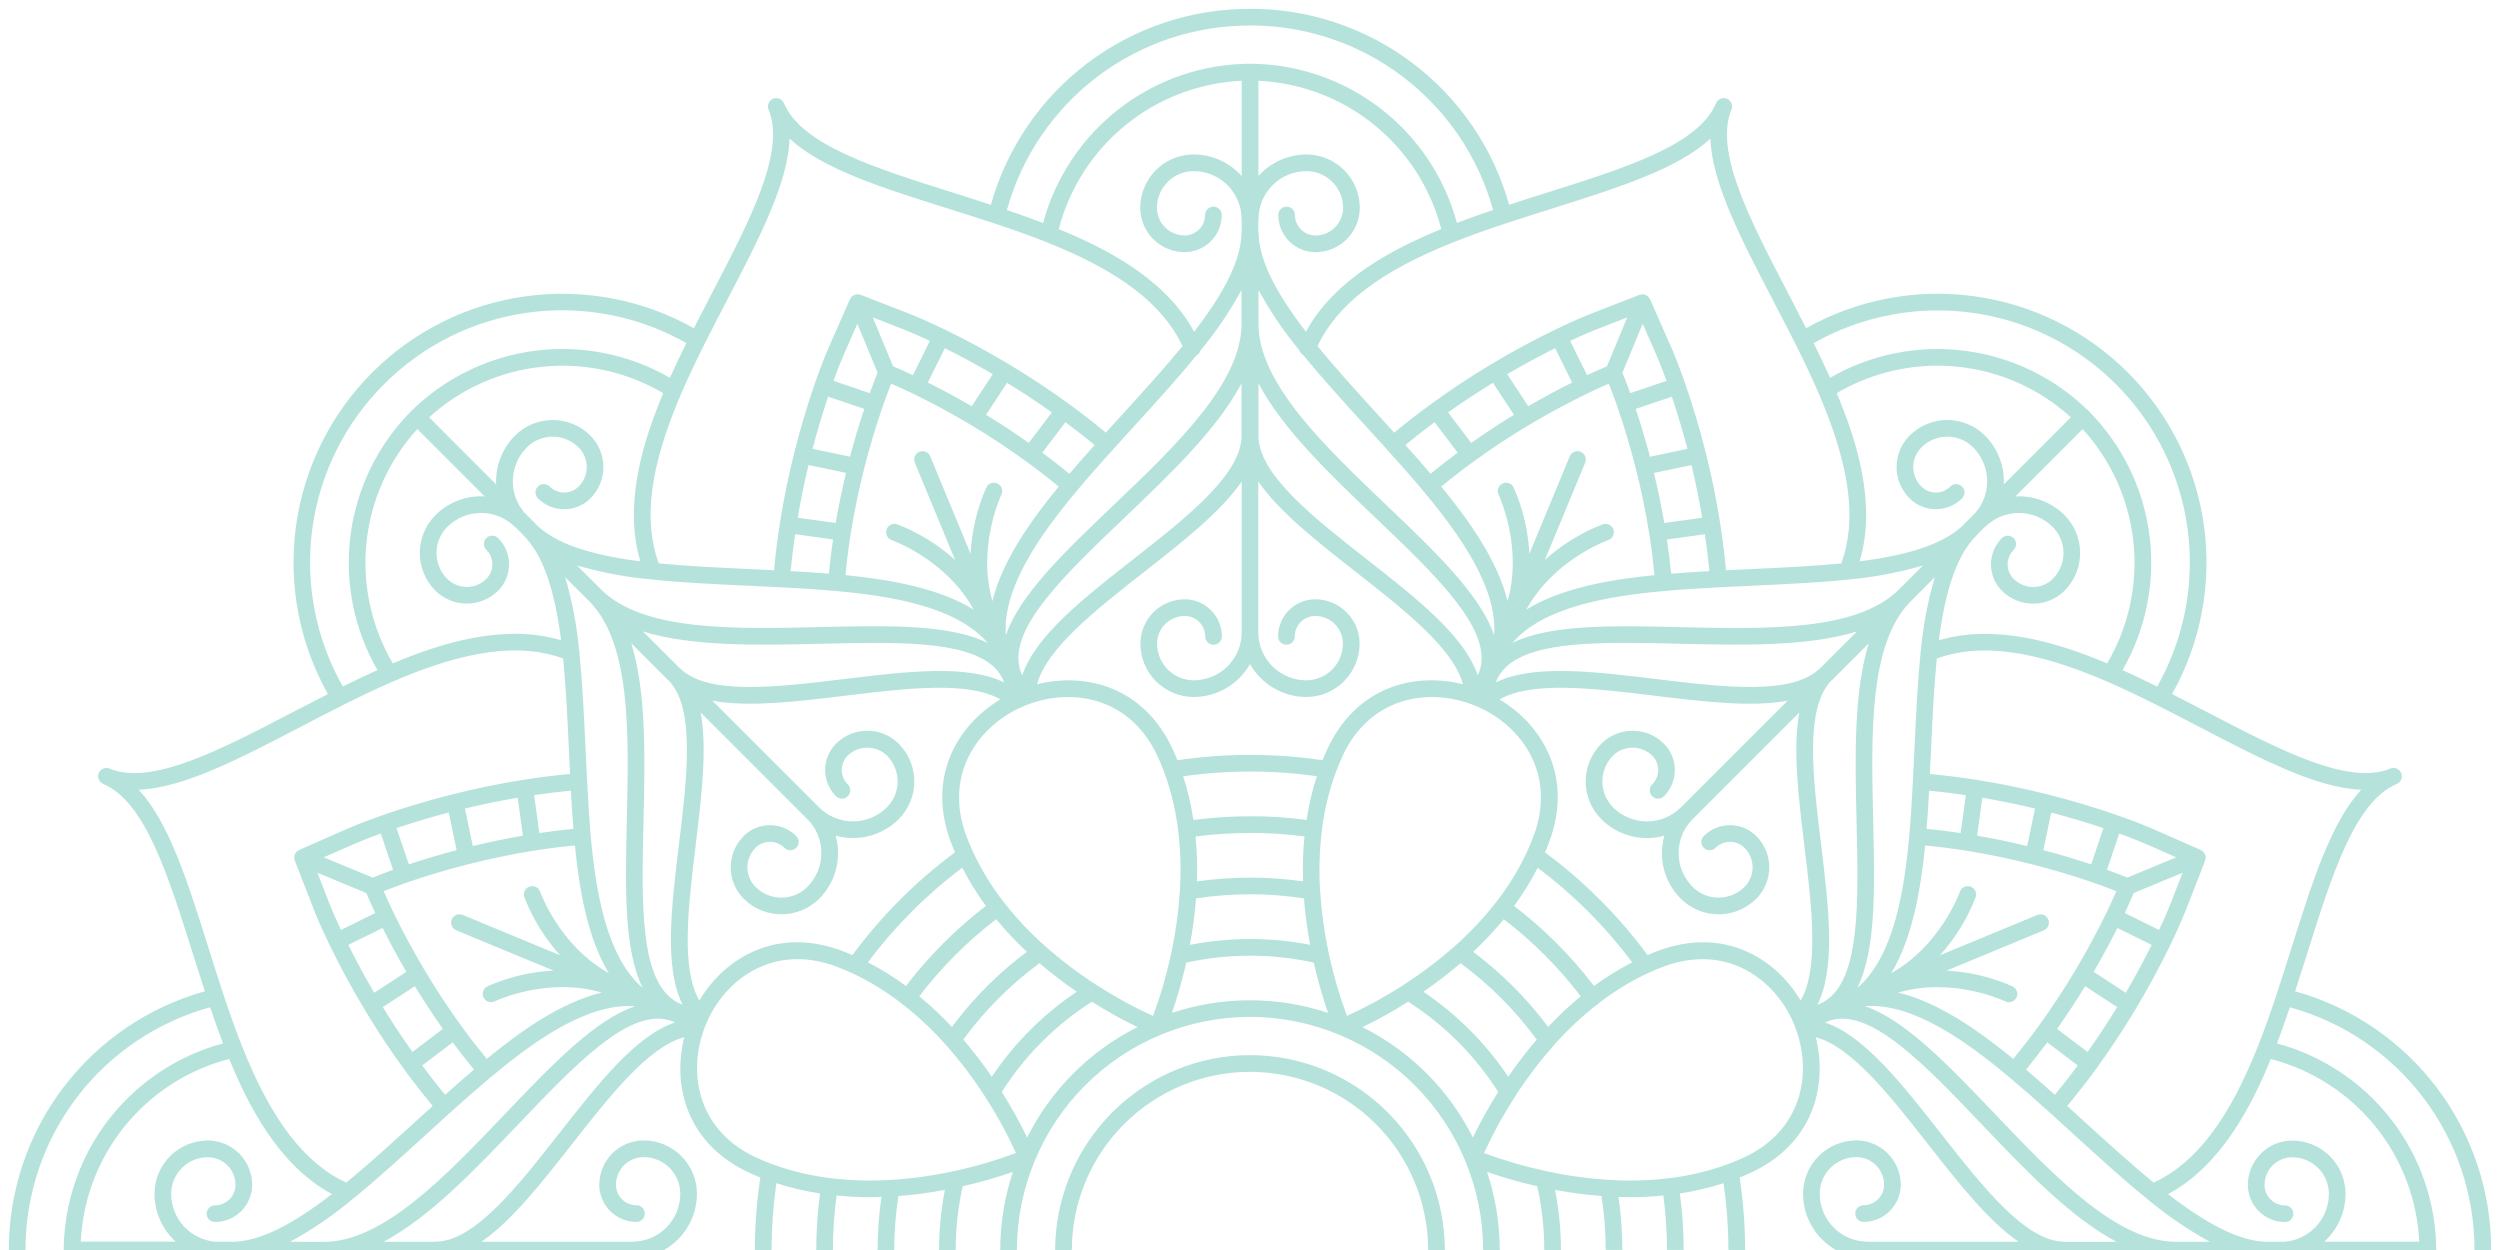 <svg width="72" height="36" viewBox="0 0 72 36" fill="none" xmlns="http://www.w3.org/2000/svg">
<path d="M0.254 36H0.734C0.732 34.413 1.251 32.87 2.212 31.607C3.173 30.344 4.522 29.431 6.052 29.01C6.178 29.383 6.301 29.728 6.424 30.05C5.113 30.402 3.955 31.175 3.125 32.25C2.296 33.324 1.843 34.641 1.835 35.998V36H19.123C19.411 35.838 19.65 35.603 19.817 35.318C19.984 35.033 20.072 34.709 20.072 34.38C20.072 33.972 19.91 33.582 19.622 33.294C19.334 33.006 18.944 32.844 18.536 32.843C18.198 32.844 17.873 32.979 17.634 33.218C17.394 33.458 17.259 33.782 17.259 34.121C17.259 34.404 17.372 34.677 17.573 34.877C17.773 35.078 18.046 35.191 18.329 35.191C18.393 35.191 18.454 35.166 18.499 35.121C18.544 35.076 18.569 35.015 18.569 34.951C18.569 34.888 18.544 34.827 18.499 34.782C18.454 34.736 18.393 34.711 18.329 34.711C18.173 34.711 18.023 34.649 17.912 34.538C17.802 34.428 17.74 34.278 17.739 34.121C17.74 33.91 17.824 33.708 17.973 33.558C18.123 33.409 18.325 33.325 18.536 33.325C18.816 33.325 19.085 33.436 19.283 33.634C19.481 33.832 19.592 34.101 19.592 34.381C19.592 34.747 19.446 35.097 19.188 35.356C18.929 35.615 18.578 35.76 18.212 35.761H13.868C14.74 35.16 15.595 34.072 16.483 32.939C17.563 31.561 18.676 30.144 19.706 29.872C19.352 31.289 19.79 32.961 21.606 33.788L21.829 33.885C21.852 33.894 21.875 33.902 21.897 33.911C21.794 34.603 21.741 35.301 21.74 36H22.221C22.222 35.356 22.268 34.713 22.359 34.076C22.77 34.208 23.191 34.307 23.617 34.371C23.545 34.911 23.509 35.455 23.508 36H23.988C23.989 35.475 24.024 34.95 24.094 34.43C24.402 34.461 24.717 34.48 25.044 34.48C25.155 34.48 25.272 34.474 25.386 34.47C25.312 34.977 25.275 35.488 25.274 36H25.754C25.755 35.48 25.795 34.96 25.875 34.446C26.324 34.412 26.77 34.353 27.212 34.27C27.101 34.84 27.044 35.419 27.044 36H27.524C27.524 35.383 27.592 34.767 27.726 34.164C28.215 34.054 28.697 33.916 29.171 33.751C28.93 34.477 28.808 35.236 28.807 36H29.286C29.289 34.22 29.997 32.515 31.255 31.256C32.513 29.998 34.219 29.289 35.998 29.286H36V28.808C35.236 28.808 34.477 28.93 33.752 29.171C33.916 28.697 34.054 28.214 34.164 27.724C34.767 27.591 35.383 27.524 36 27.525V27.045C35.419 27.044 34.84 27.1 34.27 27.212C34.353 26.769 34.411 26.323 34.446 25.874C34.96 25.795 35.48 25.756 36 25.756V25.276C35.489 25.276 34.978 25.312 34.472 25.385C34.487 24.953 34.474 24.521 34.432 24.091C34.952 24.023 35.476 23.989 36 23.99V23.51C35.455 23.509 34.911 23.544 34.371 23.615C34.307 23.189 34.208 22.768 34.075 22.358C34.713 22.267 35.356 22.221 36 22.221V21.741C35.3 21.741 34.601 21.792 33.909 21.895C33.9 21.872 33.892 21.849 33.882 21.825L33.786 21.604C32.959 19.789 31.287 19.352 29.869 19.707C30.137 18.68 31.557 17.565 32.938 16.483C34.071 15.596 35.159 14.741 35.76 13.869V18.213C35.76 18.578 35.614 18.929 35.355 19.188C35.097 19.447 34.746 19.592 34.38 19.593C34.1 19.592 33.832 19.481 33.634 19.283C33.436 19.085 33.324 18.817 33.324 18.537C33.324 18.325 33.408 18.123 33.558 17.974C33.707 17.824 33.91 17.74 34.121 17.74C34.277 17.74 34.427 17.802 34.538 17.913C34.648 18.023 34.71 18.173 34.71 18.33C34.71 18.393 34.736 18.454 34.781 18.499C34.826 18.544 34.887 18.57 34.95 18.57C35.014 18.57 35.075 18.544 35.12 18.499C35.165 18.454 35.19 18.393 35.19 18.33C35.19 18.046 35.077 17.774 34.876 17.573C34.676 17.373 34.404 17.26 34.12 17.259C33.782 17.26 33.457 17.394 33.217 17.634C32.978 17.873 32.843 18.198 32.843 18.537C32.843 18.944 33.005 19.334 33.293 19.622C33.581 19.91 33.971 20.072 34.379 20.073C34.709 20.072 35.033 19.984 35.318 19.817C35.603 19.651 35.838 19.411 36 19.123V1.835H35.995C34.637 1.842 33.319 2.294 32.244 3.123C31.168 3.951 30.394 5.11 30.041 6.421C29.725 6.301 29.385 6.179 28.999 6.049C29.422 4.519 30.336 3.171 31.6 2.211C32.864 1.251 34.408 0.732 35.995 0.735H36V0.255H35.995C34.306 0.251 32.663 0.801 31.316 1.82C29.969 2.839 28.993 4.271 28.537 5.898C28.169 5.777 27.799 5.659 27.436 5.545C25.194 4.839 23.076 4.172 22.579 2.973C22.57 2.956 22.559 2.939 22.546 2.924C22.54 2.914 22.533 2.904 22.525 2.894H22.524C22.48 2.851 22.42 2.826 22.358 2.826C22.326 2.826 22.294 2.832 22.265 2.844C22.236 2.856 22.209 2.874 22.187 2.896C22.164 2.918 22.147 2.945 22.135 2.974C22.122 3.003 22.116 3.035 22.116 3.066C22.116 3.098 22.123 3.129 22.135 3.158C22.633 4.358 21.606 6.328 20.519 8.414C20.341 8.756 20.162 9.104 19.984 9.453C18.513 8.626 16.811 8.303 15.139 8.533C13.466 8.763 11.915 9.533 10.721 10.727C9.527 11.92 8.756 13.472 8.526 15.144C8.295 16.816 8.618 18.518 9.444 19.99C9.097 20.166 8.75 20.345 8.411 20.521C6.326 21.608 4.357 22.633 3.158 22.136C3.129 22.124 3.097 22.118 3.066 22.117C3.034 22.117 3.003 22.124 2.974 22.136C2.945 22.148 2.918 22.165 2.896 22.188C2.873 22.21 2.856 22.237 2.844 22.266C2.831 22.296 2.825 22.327 2.825 22.36C2.826 22.417 2.848 22.472 2.887 22.515C2.89 22.519 2.891 22.523 2.894 22.527C2.909 22.539 2.925 22.55 2.942 22.559C2.952 22.567 2.963 22.573 2.973 22.579C4.173 23.077 4.839 25.194 5.544 27.435C5.66 27.803 5.78 28.177 5.901 28.549C4.275 29.003 2.842 29.977 1.822 31.323C0.802 32.669 0.252 34.312 0.254 36ZM6.686 35.764C6.679 35.764 6.673 35.76 6.666 35.76H6.198C5.853 35.731 5.531 35.573 5.296 35.319C5.061 35.064 4.93 34.73 4.929 34.384C4.929 34.104 5.041 33.835 5.239 33.637C5.437 33.439 5.705 33.328 5.985 33.328C6.196 33.328 6.399 33.412 6.548 33.561C6.697 33.711 6.781 33.913 6.782 34.124C6.782 34.281 6.719 34.431 6.609 34.541C6.498 34.652 6.348 34.714 6.192 34.714C6.128 34.714 6.067 34.739 6.022 34.784C5.977 34.829 5.952 34.89 5.952 34.954C5.952 35.018 5.977 35.079 6.022 35.124C6.067 35.169 6.128 35.194 6.192 35.194C6.476 35.194 6.748 35.081 6.948 34.88C7.149 34.679 7.262 34.407 7.262 34.123C7.262 33.785 7.127 33.46 6.888 33.221C6.648 32.981 6.324 32.847 5.985 32.846C5.578 32.847 5.187 33.009 4.899 33.297C4.612 33.585 4.45 33.975 4.449 34.382C4.449 34.642 4.504 34.898 4.609 35.135C4.715 35.372 4.868 35.584 5.06 35.758H2.326C2.384 34.54 2.83 33.372 3.6 32.426C4.369 31.479 5.421 30.804 6.602 30.499C7.149 31.841 8.029 33.567 9.559 34.389C8.423 35.268 7.54 35.709 6.807 35.759C6.766 35.763 6.726 35.764 6.686 35.764ZM8.355 35.764C8.996 35.413 9.6 34.999 10.16 34.53C10.161 34.53 10.162 34.529 10.164 34.528C10.851 33.97 11.572 33.312 12.268 32.678C12.495 32.471 12.722 32.263 12.949 32.058C12.951 32.057 12.953 32.056 12.955 32.055C12.957 32.053 12.957 32.051 12.958 32.05C13.435 31.622 13.799 31.303 14.137 31.02C15.353 30.005 16.907 28.876 18.289 28.98C17.132 29.371 15.88 30.682 14.572 32.054C12.832 33.878 11.034 35.766 9.327 35.766L8.355 35.764ZM11.676 25.431C11.686 25.429 11.695 25.425 11.705 25.421C12.284 25.221 12.885 25.042 13.492 24.889C14.107 24.732 14.738 24.601 15.367 24.5C15.764 24.436 16.163 24.387 16.557 24.349C16.681 25.603 16.918 27.012 17.533 28.026C16.113 27.234 15.561 25.698 15.555 25.681C15.545 25.652 15.529 25.624 15.508 25.601C15.487 25.577 15.462 25.558 15.433 25.544C15.405 25.53 15.374 25.522 15.342 25.52C15.311 25.518 15.279 25.523 15.25 25.533C15.22 25.543 15.192 25.559 15.169 25.58C15.145 25.601 15.126 25.626 15.112 25.655C15.098 25.683 15.09 25.714 15.088 25.745C15.086 25.777 15.091 25.809 15.101 25.838C15.339 26.455 15.688 27.022 16.132 27.512L13.324 26.349C13.294 26.337 13.263 26.331 13.232 26.331C13.2 26.331 13.169 26.337 13.14 26.349C13.111 26.361 13.084 26.379 13.062 26.401C13.04 26.423 13.022 26.45 13.01 26.479C12.998 26.508 12.991 26.539 12.991 26.571C12.991 26.602 12.998 26.634 13.01 26.663C13.022 26.692 13.039 26.718 13.062 26.741C13.084 26.763 13.111 26.781 13.14 26.793L15.942 27.953C15.284 27.986 14.639 28.14 14.037 28.407C14.009 28.421 13.983 28.44 13.962 28.464C13.941 28.487 13.925 28.515 13.915 28.545C13.905 28.575 13.9 28.606 13.902 28.637C13.904 28.669 13.912 28.7 13.926 28.728C13.94 28.757 13.959 28.782 13.983 28.803C14.007 28.824 14.034 28.84 14.064 28.85C14.094 28.86 14.126 28.865 14.157 28.863C14.188 28.861 14.219 28.853 14.248 28.839C14.264 28.831 15.754 28.122 17.332 28.586C16.165 28.864 14.997 29.693 14.019 30.495C13.763 30.183 13.514 29.864 13.281 29.541C12.917 29.04 12.563 28.501 12.229 27.941C11.907 27.401 11.611 26.853 11.349 26.315C11.348 26.313 11.347 26.311 11.346 26.309C11.345 26.306 11.343 26.303 11.341 26.3C11.211 26.03 11.114 25.813 11.051 25.665C11.194 25.609 11.408 25.527 11.676 25.432L11.676 25.431ZM11.42 23.848C11.9 23.688 12.41 23.535 12.924 23.4L13.151 24.484C12.685 24.606 12.225 24.743 11.774 24.894L11.42 23.848ZM13.391 23.285C13.889 23.166 14.397 23.061 14.909 22.975L15.06 24.067C14.576 24.151 14.093 24.251 13.617 24.366L13.391 23.285ZM12.54 17.011C12.78 17.25 13.105 17.384 13.444 17.384C13.782 17.384 14.107 17.25 14.347 17.011C14.548 16.81 14.66 16.538 14.66 16.254C14.66 15.97 14.548 15.698 14.347 15.497C14.302 15.452 14.241 15.427 14.177 15.427C14.113 15.427 14.052 15.452 14.007 15.497C13.962 15.542 13.937 15.603 13.937 15.667C13.937 15.731 13.962 15.792 14.007 15.837C14.118 15.947 14.18 16.098 14.18 16.254C14.18 16.41 14.118 16.561 14.007 16.671C13.857 16.82 13.655 16.904 13.444 16.904C13.232 16.904 13.03 16.82 12.88 16.671C12.682 16.473 12.571 16.204 12.571 15.924C12.571 15.644 12.682 15.375 12.88 15.177C13.139 14.918 13.489 14.773 13.855 14.773C14.221 14.773 14.572 14.918 14.831 15.177C14.838 15.183 14.846 15.188 14.854 15.193L15.073 15.412C15.078 15.418 15.08 15.425 15.085 15.43C15.622 15.967 15.966 16.929 16.16 18.44C14.496 17.941 12.651 18.541 11.313 19.105C10.695 18.052 10.43 16.829 10.556 15.615C10.683 14.401 11.196 13.259 12.019 12.357L13.959 14.298C13.925 14.296 13.89 14.293 13.855 14.293C13.611 14.292 13.369 14.34 13.143 14.433C12.917 14.527 12.712 14.664 12.54 14.837C12.252 15.126 12.09 15.517 12.09 15.925C12.09 16.333 12.252 16.724 12.54 17.013L12.54 17.011ZM15.439 15.104C15.435 15.099 15.433 15.093 15.428 15.088L15.097 14.757C14.873 14.493 14.756 14.154 14.77 13.808C14.783 13.461 14.926 13.133 15.171 12.887C15.268 12.789 15.385 12.71 15.513 12.657C15.642 12.604 15.779 12.577 15.918 12.577H15.919C16.058 12.577 16.195 12.604 16.323 12.657C16.451 12.711 16.567 12.789 16.665 12.887C16.814 13.037 16.898 13.239 16.898 13.45C16.898 13.661 16.814 13.864 16.665 14.013C16.554 14.123 16.404 14.185 16.248 14.185C16.092 14.185 15.942 14.123 15.832 14.013C15.809 13.991 15.783 13.973 15.754 13.961C15.724 13.949 15.693 13.943 15.662 13.943C15.63 13.943 15.599 13.949 15.57 13.961C15.54 13.973 15.514 13.991 15.492 14.013C15.469 14.035 15.452 14.062 15.44 14.091C15.428 14.12 15.421 14.151 15.421 14.183C15.421 14.214 15.428 14.246 15.44 14.275C15.452 14.304 15.469 14.331 15.492 14.353C15.693 14.553 15.964 14.666 16.248 14.666C16.532 14.666 16.804 14.553 17.005 14.353C17.244 14.113 17.378 13.789 17.378 13.45C17.378 13.112 17.244 12.787 17.005 12.548C16.863 12.404 16.694 12.291 16.507 12.213C16.321 12.136 16.121 12.096 15.919 12.097H15.918C15.716 12.096 15.516 12.136 15.329 12.213C15.142 12.29 14.973 12.404 14.83 12.547C14.648 12.731 14.505 12.95 14.412 13.192C14.319 13.433 14.277 13.691 14.289 13.95L12.359 12.019C13.261 11.198 14.402 10.688 15.616 10.563C16.829 10.438 18.051 10.704 19.101 11.323C18.54 12.66 17.942 14.505 18.443 16.167C16.94 15.976 15.979 15.635 15.439 15.104ZM28.582 17.313C28.132 15.746 28.832 14.263 28.84 14.247C28.867 14.19 28.871 14.124 28.851 14.064C28.83 14.004 28.786 13.954 28.729 13.926C28.671 13.898 28.605 13.894 28.545 13.915C28.485 13.936 28.435 13.98 28.407 14.037C28.14 14.641 27.986 15.29 27.953 15.949L26.79 13.141C26.766 13.082 26.719 13.036 26.66 13.011C26.602 12.987 26.535 12.987 26.477 13.011C26.418 13.036 26.371 13.082 26.346 13.141C26.322 13.2 26.322 13.266 26.346 13.325L27.506 16.125C27.017 15.684 26.453 15.337 25.839 15.1C25.779 15.079 25.713 15.083 25.655 15.111C25.598 15.139 25.554 15.188 25.533 15.248C25.512 15.309 25.516 15.375 25.544 15.432C25.572 15.489 25.622 15.533 25.682 15.554C25.698 15.56 27.253 16.117 28.041 17.556C27.02 16.928 25.607 16.689 24.349 16.564C24.387 16.17 24.436 15.77 24.501 15.368C24.601 14.746 24.731 14.114 24.888 13.492C25.044 12.879 25.229 12.26 25.423 11.703V11.702C25.522 11.419 25.606 11.198 25.665 11.049C25.812 11.112 26.026 11.208 26.292 11.336C26.294 11.337 26.296 11.34 26.299 11.341C26.302 11.342 26.303 11.341 26.305 11.342C26.842 11.603 27.387 11.897 27.924 12.216C27.927 12.218 27.928 12.221 27.931 12.223C27.938 12.227 27.945 12.228 27.951 12.232C28.506 12.564 29.04 12.916 29.54 13.279C29.863 13.511 30.18 13.759 30.49 14.013C29.692 14.987 28.865 16.148 28.582 17.313V17.313ZM28.921 19.655C27.854 19.128 26.124 19.336 24.306 19.557C22.372 19.792 20.373 20.035 19.583 19.245C19.577 19.239 19.57 19.237 19.564 19.232L18.519 18.186C19.945 18.626 21.819 18.584 23.651 18.54C25.803 18.489 27.834 18.441 28.641 19.224C28.765 19.345 28.861 19.492 28.921 19.655V19.655ZM31.015 14.133C31.367 13.711 31.736 13.298 32.051 12.95C32.262 12.716 32.475 12.481 32.688 12.248C33.296 11.581 33.923 10.892 34.464 10.229C34.519 10.2 34.559 10.15 34.577 10.091C35.024 9.551 35.419 8.969 35.755 8.353V9.329C35.755 11.035 33.868 12.833 32.045 14.573C30.671 15.883 29.359 17.137 28.969 18.296C28.862 16.913 29.996 15.353 31.015 14.133V14.133ZM30.799 13.645C30.543 13.436 30.283 13.233 30.018 13.037L30.684 12.159C30.974 12.373 31.254 12.592 31.525 12.816C31.295 13.072 31.046 13.353 30.799 13.645V13.645ZM29.628 12.756C29.235 12.478 28.824 12.207 28.399 11.946L29.003 11.025C29.45 11.298 29.88 11.583 30.294 11.877L29.628 12.756ZM27.986 11.699C27.566 11.455 27.143 11.227 26.722 11.017L27.212 10.028C27.668 10.255 28.13 10.505 28.591 10.775L27.986 11.699ZM26.292 10.805C26.023 10.679 25.828 10.595 25.72 10.55L25.136 9.141L26.021 9.486C26.078 9.508 26.352 9.617 26.78 9.818L26.292 10.805ZM25.275 10.734C25.23 10.843 25.151 11.041 25.049 11.322L24.004 10.968C24.183 10.476 24.306 10.201 24.308 10.197L24.692 9.325L25.275 10.734ZM24.891 11.776C24.744 12.218 24.606 12.678 24.481 13.152L23.402 12.927C23.535 12.419 23.684 11.916 23.85 11.424L24.891 11.776ZM24.366 13.619C24.25 14.099 24.15 14.582 24.068 15.062L22.975 14.911C23.059 14.413 23.162 13.905 23.285 13.393L24.366 13.619ZM23.991 15.536C23.942 15.867 23.902 16.195 23.87 16.522C23.483 16.49 23.102 16.466 22.77 16.448C22.805 16.091 22.848 15.737 22.9 15.385L23.991 15.536ZM24.063 17.02C25.643 17.162 27.544 17.464 28.445 18.517C27.354 17.974 25.543 18.014 23.64 18.059C21.13 18.119 18.532 18.18 17.32 16.986L17.318 16.984L16.617 16.284C17.318 16.489 18.038 16.624 18.765 16.688C18.768 16.688 18.771 16.691 18.774 16.691C19.639 16.781 20.595 16.825 21.518 16.867C21.842 16.882 22.167 16.897 22.491 16.914C22.493 16.914 22.494 16.915 22.496 16.915H22.506H22.508C22.944 16.938 23.511 16.97 24.064 17.02L24.063 17.02ZM16.983 17.33C18.173 18.545 18.111 21.138 18.052 23.646C18.007 25.542 17.965 27.356 18.509 28.451C17.458 27.551 17.155 25.645 17.012 24.063C16.973 23.621 16.941 23.137 16.909 22.492C16.892 22.172 16.877 21.85 16.862 21.529C16.82 20.621 16.776 19.685 16.689 18.83C16.694 18.793 16.69 18.755 16.677 18.72C16.612 18.01 16.478 17.308 16.277 16.624L16.983 17.33ZM16.514 23.87C16.189 23.902 15.862 23.942 15.534 23.991L15.383 22.899C15.733 22.848 16.087 22.805 16.442 22.77C16.464 23.194 16.488 23.547 16.514 23.87V23.87ZM10.735 25.275L9.325 24.691L10.199 24.307C10.28 24.271 10.557 24.155 10.967 24.006L11.32 25.05C11.04 25.152 10.843 25.231 10.735 25.276V25.275ZM10.551 25.719C10.595 25.827 10.68 26.023 10.807 26.295L9.82 26.783C9.61 26.335 9.5 26.056 9.487 26.022L9.142 25.136L10.551 25.719ZM11.019 26.725C11.229 27.145 11.457 27.567 11.702 27.988L10.778 28.592C10.513 28.139 10.263 27.678 10.031 27.213L11.019 26.725ZM11.947 28.402C12.207 28.828 12.478 29.239 12.755 29.631L11.878 30.296C11.581 29.877 11.295 29.445 11.025 29.005L11.947 28.402ZM13.039 30.02C13.235 30.285 13.439 30.546 13.65 30.804C13.403 31.013 13.134 31.249 12.819 31.53C12.595 31.259 12.375 30.978 12.159 30.686L13.039 30.02ZM16.104 32.641C14.903 34.174 13.661 35.759 12.544 35.759C12.536 35.76 12.528 35.762 12.521 35.764H11.044C12.362 35.066 13.657 33.711 14.922 32.385C16.527 30.701 18.042 29.111 19.197 29.364L19.208 29.367L19.294 29.39H19.297L19.303 29.392C19.35 29.407 19.395 29.425 19.44 29.445C18.313 29.827 17.235 31.198 16.104 32.642L16.104 32.641ZM19.555 24.306C19.333 26.132 19.125 27.869 19.659 28.935C19.607 28.916 19.556 28.895 19.507 28.869C19.49 28.858 19.472 28.847 19.456 28.838V28.837C18.424 28.222 18.477 26.005 18.533 23.657C18.576 21.825 18.619 19.952 18.181 18.526L19.241 19.587C19.247 19.592 19.254 19.596 19.26 19.6L19.265 19.605C19.267 19.606 19.267 19.608 19.268 19.609C20.028 20.416 19.788 22.394 19.555 24.307L19.555 24.306ZM20.032 24.364C20.206 22.936 20.371 21.562 20.18 20.521L23.251 23.592C23.252 23.593 23.253 23.593 23.254 23.594C23.512 23.853 23.656 24.204 23.656 24.569C23.656 24.934 23.51 25.284 23.252 25.543C23.054 25.741 22.785 25.852 22.505 25.852C22.225 25.852 21.956 25.741 21.758 25.543C21.684 25.469 21.626 25.381 21.586 25.285C21.546 25.188 21.525 25.084 21.525 24.98C21.525 24.875 21.546 24.772 21.586 24.675C21.626 24.579 21.684 24.491 21.758 24.417C21.869 24.307 22.019 24.245 22.175 24.245C22.331 24.245 22.481 24.307 22.591 24.417C22.614 24.439 22.64 24.457 22.669 24.469C22.698 24.481 22.73 24.488 22.761 24.488C22.793 24.488 22.824 24.481 22.853 24.469C22.882 24.457 22.909 24.439 22.931 24.417C22.953 24.395 22.971 24.368 22.983 24.339C22.995 24.31 23.002 24.279 23.002 24.247C23.002 24.216 22.995 24.184 22.983 24.155C22.971 24.126 22.953 24.1 22.931 24.077C22.73 23.877 22.458 23.764 22.175 23.764C21.891 23.764 21.619 23.877 21.418 24.077C21.3 24.196 21.206 24.337 21.142 24.491C21.077 24.646 21.044 24.812 21.044 24.98C21.044 25.148 21.077 25.314 21.142 25.468C21.206 25.623 21.3 25.764 21.418 25.883C21.707 26.171 22.098 26.332 22.505 26.332C22.913 26.332 23.304 26.171 23.592 25.883C23.765 25.71 23.902 25.505 23.996 25.279C24.089 25.054 24.137 24.812 24.136 24.567C24.136 24.398 24.112 24.23 24.067 24.067C24.384 24.156 24.72 24.159 25.039 24.076C25.358 23.992 25.649 23.825 25.882 23.592C26.17 23.303 26.332 22.913 26.332 22.505C26.332 22.098 26.17 21.707 25.882 21.418C25.643 21.179 25.318 21.044 24.979 21.044C24.641 21.044 24.316 21.179 24.077 21.418C23.877 21.619 23.764 21.891 23.764 22.175C23.764 22.458 23.877 22.73 24.077 22.931C24.099 22.953 24.125 22.971 24.155 22.983C24.184 22.995 24.215 23.001 24.247 23.001C24.278 23.001 24.309 22.995 24.338 22.983C24.368 22.971 24.394 22.953 24.416 22.931C24.439 22.909 24.456 22.882 24.469 22.853C24.481 22.824 24.487 22.793 24.487 22.761C24.487 22.73 24.481 22.698 24.469 22.669C24.456 22.64 24.439 22.613 24.416 22.591C24.306 22.481 24.244 22.331 24.244 22.175C24.244 22.018 24.306 21.869 24.416 21.758C24.568 21.613 24.77 21.533 24.979 21.533C25.189 21.533 25.39 21.613 25.542 21.758C25.74 21.956 25.851 22.225 25.851 22.505C25.851 22.785 25.74 23.054 25.542 23.252C25.284 23.511 24.933 23.656 24.567 23.656C24.201 23.656 23.85 23.511 23.591 23.252C23.59 23.25 23.588 23.25 23.586 23.249L20.517 20.181C21.559 20.373 22.933 20.208 24.363 20.034C26.101 19.823 27.889 19.608 28.81 20.143C27.558 20.897 26.686 22.389 27.385 24.254C27.414 24.331 27.444 24.408 27.476 24.484C27.485 24.506 27.495 24.526 27.504 24.547C26.378 25.381 25.382 26.378 24.55 27.506C24.528 27.497 24.506 27.486 24.485 27.477C24.412 27.446 24.34 27.418 24.252 27.385C22.383 26.686 20.893 27.561 20.141 28.814C19.606 27.898 19.821 26.106 20.033 24.365L20.032 24.364ZM27.415 29.575C27.121 29.261 26.807 28.966 26.475 28.693C27.112 27.858 27.858 27.112 28.691 26.473C28.964 26.805 29.259 27.118 29.572 27.412C28.753 28.026 28.026 28.754 27.415 29.575L27.415 29.575ZM29.937 27.739C30.279 28.033 30.637 28.308 31.009 28.562C30.043 29.211 29.212 30.043 28.564 31.01C28.31 30.639 28.036 30.281 27.743 29.94C28.358 29.099 29.098 28.357 29.937 27.74L29.937 27.739ZM26.092 28.395C25.745 28.14 25.378 27.912 24.994 27.716C25.767 26.683 26.682 25.765 27.714 24.99C27.91 25.375 28.138 25.743 28.394 26.09C27.528 26.754 26.754 27.529 26.092 28.396L26.092 28.395ZM27.472 33.728C26.879 33.858 26.276 33.942 25.67 33.98C25.669 33.98 25.668 33.98 25.667 33.98C25.666 33.98 25.662 33.981 25.659 33.981H25.653C25.074 34.017 24.492 34.001 23.916 33.93C23.35 33.862 22.793 33.73 22.257 33.535L22.252 33.533L22.246 33.531C22.168 33.502 22.09 33.471 22.016 33.441L21.802 33.348C20.111 32.578 19.811 30.948 20.266 29.673C20.267 29.67 20.267 29.667 20.268 29.664C20.269 29.661 20.271 29.655 20.273 29.65C20.308 29.551 20.347 29.455 20.392 29.361L20.393 29.359C20.972 28.13 22.337 27.181 24.096 27.839C24.163 27.865 24.23 27.891 24.3 27.921C24.378 27.953 24.453 27.985 24.529 28.021C25.031 28.255 25.506 28.544 25.945 28.883C25.965 28.91 25.991 28.933 26.02 28.949C26.026 28.951 26.032 28.954 26.038 28.956C26.478 29.304 26.886 29.691 27.257 30.111C27.262 30.116 27.265 30.121 27.27 30.126C27.671 30.58 28.037 31.065 28.365 31.575C28.702 32.097 29.002 32.642 29.26 33.207C28.677 33.424 28.08 33.599 27.472 33.729L27.472 33.728ZM29.581 32.76C29.363 32.309 29.119 31.871 28.852 31.447C29.516 30.402 30.402 29.516 31.445 28.85C31.87 29.118 32.309 29.362 32.76 29.581C31.385 30.27 30.27 31.385 29.582 32.76L29.581 32.76ZM33.346 21.798L33.44 22.013C33.472 22.089 33.501 22.165 33.53 22.243C33.728 22.782 33.862 23.342 33.93 23.912C34 24.488 34.017 25.07 33.98 25.65C33.98 25.654 33.98 25.658 33.979 25.663V25.664C33.942 26.262 33.86 26.857 33.735 27.443C33.732 27.451 33.73 27.46 33.728 27.469C33.598 28.078 33.424 28.676 33.206 29.259C32.641 29.001 32.095 28.701 31.573 28.363C31.056 28.032 30.566 27.661 30.107 27.254C29.672 26.87 29.274 26.448 28.916 25.991C28.561 25.538 28.26 25.046 28.018 24.523C27.983 24.449 27.951 24.374 27.919 24.298C27.889 24.226 27.861 24.154 27.834 24.084C27.185 22.351 28.118 20.99 29.335 20.404C29.343 20.402 29.351 20.398 29.359 20.395C29.457 20.348 29.557 20.306 29.659 20.269C30.939 19.81 32.576 20.105 33.346 21.798L33.346 21.798ZM32.641 16.104C31.193 17.238 29.817 18.318 29.442 19.449C29.419 19.402 29.399 19.353 29.383 19.303C29.375 19.278 29.369 19.252 29.363 19.228C29.079 18.063 30.681 16.537 32.376 14.92C33.702 13.656 35.057 12.361 35.755 11.043V12.544C35.755 12.55 35.758 12.555 35.758 12.56C35.743 13.673 34.167 14.909 32.641 16.104L32.641 16.104ZM35.76 2.326V5.071C35.586 4.875 35.373 4.719 35.134 4.611C34.895 4.504 34.637 4.449 34.375 4.448C33.968 4.449 33.578 4.611 33.29 4.899C33.002 5.187 32.84 5.577 32.839 5.984C32.839 6.323 32.974 6.648 33.214 6.887C33.453 7.127 33.778 7.261 34.116 7.262C34.4 7.261 34.672 7.149 34.873 6.948C35.073 6.747 35.186 6.475 35.187 6.191C35.187 6.128 35.161 6.067 35.116 6.022C35.071 5.977 35.01 5.952 34.947 5.952C34.883 5.952 34.822 5.977 34.777 6.022C34.732 6.067 34.707 6.128 34.707 6.191C34.707 6.348 34.644 6.498 34.534 6.608C34.423 6.719 34.273 6.781 34.117 6.781C33.906 6.781 33.703 6.697 33.554 6.548C33.404 6.398 33.321 6.196 33.32 5.984C33.321 5.704 33.432 5.436 33.63 5.238C33.828 5.04 34.096 4.929 34.376 4.928C34.742 4.929 35.093 5.074 35.352 5.333C35.611 5.592 35.756 5.943 35.757 6.308C35.758 6.316 35.759 6.324 35.761 6.332V6.643C35.759 6.651 35.758 6.659 35.757 6.667C35.757 7.427 35.32 8.35 34.39 9.555C33.566 8.026 31.836 7.146 30.492 6.599C30.799 5.417 31.476 4.365 32.424 3.596C33.371 2.828 34.541 2.383 35.76 2.326ZM20.3 9.888C20.512 9.466 20.73 9.047 20.944 8.635C21.87 6.859 22.694 5.272 22.741 3.992C23.68 4.864 25.382 5.402 27.291 6.003C27.733 6.142 28.181 6.283 28.629 6.431C29.208 6.623 29.681 6.793 30.117 6.966C32.232 7.802 33.487 8.755 34.057 9.968C33.532 10.608 32.925 11.276 32.333 11.925C32.171 12.102 32.009 12.281 31.848 12.459C31.506 12.177 31.15 11.897 30.779 11.629C30.237 11.234 29.657 10.851 29.056 10.49C28.438 10.12 27.817 9.783 27.209 9.49C26.639 9.214 26.265 9.065 26.196 9.038L24.785 8.49C24.773 8.486 24.759 8.484 24.746 8.483C24.73 8.478 24.713 8.475 24.697 8.474C24.676 8.475 24.656 8.479 24.636 8.486C24.626 8.487 24.616 8.489 24.606 8.492C24.598 8.497 24.59 8.502 24.582 8.508C24.545 8.524 24.515 8.553 24.498 8.589C24.491 8.598 24.484 8.607 24.479 8.617L24.477 8.621L23.869 10.001C23.863 10.017 23.699 10.383 23.469 11.039C23.243 11.695 23.042 12.371 22.871 13.051C22.701 13.735 22.562 14.417 22.459 15.076V15.081C22.389 15.516 22.336 15.964 22.292 16.423C22.042 16.41 21.792 16.398 21.542 16.387C20.637 16.345 19.782 16.304 18.973 16.225C18.513 14.978 18.721 13.413 19.627 11.317C19.814 10.883 20.035 10.416 20.3 9.888ZM11.059 11.067C12.18 9.942 13.639 9.216 15.213 9.002C16.786 8.788 18.386 9.097 19.767 9.881C19.591 10.237 19.434 10.568 19.294 10.88C18.118 10.202 16.752 9.929 15.406 10.102C14.06 10.276 12.808 10.887 11.842 11.841H11.841L11.839 11.843C10.883 12.808 10.271 14.06 10.096 15.407C9.921 16.754 10.193 18.121 10.871 19.298C10.562 19.436 10.235 19.591 9.873 19.771C9.09 18.39 8.782 16.791 8.996 15.219C9.21 13.646 9.935 12.188 11.059 11.067ZM3.994 22.743C5.273 22.695 6.858 21.871 8.633 20.947C9.043 20.733 9.46 20.516 9.881 20.305C10.424 20.032 10.877 19.817 11.308 19.631C13.413 18.718 14.983 18.509 16.219 18.966C16.299 19.781 16.34 20.641 16.382 21.552C16.393 21.798 16.405 22.044 16.417 22.29C15.967 22.333 15.516 22.387 15.075 22.458C14.392 22.567 13.71 22.706 13.05 22.872C12.36 23.045 11.664 23.252 11.036 23.471C10.371 23.704 10.005 23.867 10.003 23.868L8.617 24.478C8.603 24.486 8.591 24.494 8.579 24.505C8.539 24.526 8.508 24.561 8.493 24.604C8.493 24.605 8.492 24.605 8.492 24.606V24.608C8.48 24.636 8.474 24.666 8.474 24.697C8.475 24.713 8.478 24.729 8.482 24.744C8.484 24.758 8.486 24.772 8.49 24.785L9.038 26.195C9.054 26.237 9.204 26.619 9.491 27.211V27.212C9.792 27.834 10.129 28.455 10.489 29.056C10.491 29.058 10.492 29.061 10.494 29.063V29.064C10.846 29.652 11.227 30.229 11.627 30.779C11.894 31.147 12.173 31.502 12.461 31.851C12.289 32.008 12.116 32.164 11.943 32.322C11.29 32.918 10.617 33.53 9.973 34.059C8.768 33.502 7.808 32.248 6.969 30.125C6.792 29.679 6.617 29.193 6.434 28.64C6.285 28.189 6.142 27.735 6.002 27.29C5.402 25.383 4.864 23.681 3.994 22.743Z" fill="#B5E3DB"/>
<path d="M33.853 30.817C32.829 31.244 31.954 31.963 31.338 32.885C30.721 33.807 30.391 34.891 30.388 36H30.869C30.87 34.64 31.411 33.337 32.372 32.375C33.333 31.413 34.636 30.872 35.995 30.869H36V30.388C35.263 30.388 34.533 30.534 33.853 30.817Z" fill="#B5E3DB"/>
<path d="M66.099 28.549C66.221 28.176 66.341 27.802 66.456 27.434C67.161 25.193 67.827 23.076 69.027 22.579C69.038 22.573 69.048 22.566 69.058 22.558C69.075 22.549 69.091 22.538 69.106 22.526C69.109 22.523 69.11 22.518 69.113 22.515C69.149 22.474 69.17 22.423 69.173 22.369C69.175 22.315 69.16 22.261 69.129 22.217C69.097 22.173 69.052 22.141 69 22.126C68.948 22.112 68.892 22.115 68.842 22.135C67.643 22.633 65.674 21.607 63.589 20.521C63.25 20.344 62.903 20.166 62.556 19.989C63.383 18.517 63.705 16.816 63.475 15.143C63.244 13.471 62.474 11.92 61.28 10.726C60.086 9.533 58.534 8.762 56.862 8.532C55.19 8.302 53.488 8.625 52.016 9.452C51.839 9.103 51.659 8.755 51.482 8.413C50.394 6.328 49.367 4.357 49.866 3.157C49.878 3.128 49.884 3.097 49.884 3.065C49.884 3.034 49.878 3.002 49.866 2.973C49.854 2.944 49.836 2.918 49.814 2.895C49.791 2.873 49.765 2.855 49.736 2.843C49.706 2.831 49.674 2.825 49.642 2.825C49.58 2.825 49.52 2.85 49.476 2.893H49.475C49.467 2.903 49.461 2.913 49.455 2.923C49.441 2.938 49.43 2.955 49.422 2.972C48.924 4.172 46.807 4.838 44.565 5.544C44.201 5.658 43.831 5.776 43.463 5.897C43.007 4.27 42.031 2.838 40.684 1.819C39.338 0.8 37.694 0.25 36.005 0.253H36V0.733H36.005C37.592 0.731 39.136 1.249 40.4 2.209C41.664 3.169 42.578 4.518 43.001 6.047C42.616 6.177 42.274 6.299 41.959 6.42C41.606 5.109 40.832 3.95 39.756 3.122C38.68 2.294 37.362 1.842 36.005 1.835H36V19.123C36.162 19.411 36.397 19.65 36.682 19.817C36.967 19.984 37.291 20.072 37.62 20.073C38.028 20.072 38.418 19.91 38.706 19.622C38.994 19.334 39.156 18.944 39.157 18.537C39.156 18.198 39.021 17.873 38.782 17.634C38.542 17.394 38.218 17.26 37.879 17.259C37.595 17.26 37.323 17.373 37.123 17.573C36.922 17.774 36.809 18.046 36.809 18.329C36.809 18.393 36.834 18.454 36.879 18.499C36.924 18.544 36.985 18.569 37.049 18.569C37.112 18.569 37.173 18.544 37.218 18.499C37.264 18.454 37.289 18.393 37.289 18.329C37.289 18.173 37.351 18.023 37.462 17.913C37.572 17.802 37.722 17.74 37.879 17.74C38.09 17.74 38.292 17.824 38.442 17.973C38.591 18.123 38.675 18.325 38.675 18.537C38.675 18.817 38.564 19.085 38.366 19.283C38.168 19.481 37.899 19.592 37.619 19.593C37.254 19.592 36.903 19.447 36.644 19.188C36.385 18.929 36.24 18.578 36.239 18.212V13.868C36.84 14.74 37.928 15.595 39.062 16.483C40.443 17.564 41.862 18.679 42.131 19.706C40.712 19.351 39.04 19.788 38.213 21.603L38.117 21.825C38.107 21.848 38.099 21.871 38.09 21.895C37.398 21.791 36.7 21.74 36 21.741V22.221C36.644 22.22 37.287 22.265 37.925 22.355C37.792 22.766 37.693 23.186 37.629 23.613C37.089 23.542 36.545 23.507 36 23.508V23.988C36.524 23.987 37.048 24.021 37.568 24.09C37.526 24.52 37.513 24.952 37.528 25.383C37.022 25.311 36.511 25.275 36 25.275V25.755C36.52 25.755 37.04 25.794 37.554 25.873C37.589 26.322 37.647 26.768 37.73 27.21C37.16 27.099 36.581 27.043 36 27.044V27.524C36.617 27.523 37.233 27.59 37.836 27.723C37.946 28.213 38.084 28.696 38.248 29.171C37.523 28.93 36.764 28.808 36 28.808V29.286H36.001C37.781 29.289 39.487 29.998 40.745 31.256C42.003 32.515 42.711 34.221 42.714 36H43.193C43.192 35.236 43.069 34.477 42.828 33.751C43.302 33.916 43.785 34.054 44.273 34.164C44.407 34.767 44.475 35.383 44.475 36H44.955C44.955 35.419 44.898 34.84 44.786 34.269C45.228 34.352 45.675 34.411 46.123 34.445C46.203 34.96 46.243 35.479 46.244 35.999H46.724C46.723 35.487 46.686 34.976 46.612 34.47C46.726 34.473 46.842 34.48 46.955 34.48C47.281 34.48 47.596 34.46 47.904 34.43C47.974 34.95 48.009 35.474 48.01 35.999H48.49C48.489 35.455 48.453 34.911 48.38 34.371C48.807 34.307 49.228 34.208 49.639 34.076C49.73 34.713 49.777 35.356 49.779 36H50.26C50.259 35.301 50.206 34.602 50.102 33.911C50.125 33.902 50.148 33.893 50.171 33.884L50.394 33.788C52.21 32.961 52.648 31.289 52.294 29.872C53.324 30.144 54.437 31.561 55.517 32.939C56.405 34.072 57.26 35.16 58.132 35.761H53.788C53.422 35.76 53.072 35.615 52.813 35.356C52.554 35.097 52.409 34.746 52.408 34.38C52.408 34.1 52.52 33.832 52.718 33.634C52.916 33.436 53.184 33.325 53.464 33.325C53.675 33.325 53.878 33.409 54.027 33.558C54.177 33.707 54.261 33.91 54.261 34.121C54.261 34.278 54.199 34.427 54.088 34.538C53.977 34.648 53.828 34.711 53.671 34.711C53.608 34.711 53.547 34.736 53.502 34.781C53.456 34.826 53.431 34.887 53.431 34.951C53.431 35.014 53.456 35.076 53.502 35.121C53.547 35.166 53.608 35.191 53.671 35.191C53.955 35.191 54.227 35.078 54.428 34.877C54.628 34.676 54.741 34.404 54.742 34.12C54.741 33.782 54.606 33.457 54.367 33.218C54.127 32.978 53.803 32.844 53.464 32.843C53.057 32.844 52.667 33.006 52.379 33.294C52.091 33.582 51.929 33.972 51.928 34.379C51.928 34.709 52.016 35.033 52.183 35.318C52.35 35.603 52.589 35.838 52.877 36H70.165V35.999C70.157 34.642 69.703 33.325 68.874 32.25C68.045 31.175 66.886 30.402 65.576 30.05C65.699 29.728 65.822 29.383 65.948 29.01C67.478 29.431 68.827 30.344 69.787 31.607C70.748 32.87 71.267 34.413 71.265 36H71.745C71.748 34.312 71.198 32.669 70.178 31.323C69.158 29.977 67.725 29.002 66.099 28.549ZM65.193 35.76C64.46 35.71 63.577 35.269 62.441 34.391C63.971 33.568 64.851 31.842 65.398 30.5C66.579 30.805 67.631 31.48 68.4 32.427C69.17 33.374 69.616 34.542 69.673 35.76H66.94C67.132 35.586 67.286 35.373 67.391 35.137C67.496 34.9 67.551 34.643 67.552 34.384C67.551 33.977 67.389 33.587 67.101 33.298C66.813 33.011 66.423 32.849 66.016 32.848C65.677 32.848 65.352 32.983 65.113 33.222C64.873 33.462 64.739 33.786 64.738 34.125C64.739 34.409 64.851 34.681 65.052 34.882C65.253 35.082 65.525 35.195 65.808 35.196C65.872 35.196 65.933 35.17 65.978 35.125C66.023 35.08 66.049 35.019 66.049 34.956C66.049 34.892 66.023 34.831 65.978 34.786C65.933 34.741 65.872 34.715 65.808 34.715C65.652 34.715 65.502 34.653 65.392 34.543C65.281 34.432 65.219 34.282 65.219 34.126C65.219 33.915 65.303 33.712 65.452 33.563C65.602 33.413 65.804 33.33 66.016 33.329C66.296 33.33 66.564 33.441 66.762 33.639C66.96 33.837 67.071 34.105 67.072 34.385C67.071 34.732 66.94 35.066 66.705 35.32C66.47 35.575 66.148 35.732 65.802 35.761H65.334C65.327 35.761 65.321 35.765 65.314 35.765C65.274 35.764 65.233 35.763 65.193 35.76ZM62.672 35.764C60.965 35.764 59.166 33.878 57.426 32.052C56.118 30.68 54.866 29.369 53.709 28.978C55.091 28.874 56.645 30.002 57.861 31.018C58.199 31.301 58.563 31.62 59.04 32.048C59.041 32.05 59.042 32.052 59.043 32.053C59.044 32.054 59.047 32.055 59.049 32.056C59.276 32.262 59.503 32.469 59.73 32.676C60.426 33.311 61.146 33.968 61.835 34.526C61.836 34.527 61.837 34.528 61.838 34.529C62.398 34.998 63.003 35.411 63.643 35.763L62.672 35.764ZM60.95 25.666C60.886 25.814 60.79 26.031 60.659 26.301C60.658 26.304 60.656 26.307 60.654 26.31C60.653 26.312 60.652 26.314 60.651 26.316C60.389 26.855 60.093 27.402 59.772 27.942C59.437 28.502 59.084 29.04 58.719 29.542C58.486 29.866 58.237 30.184 57.982 30.496C57.003 29.695 55.835 28.865 54.669 28.587C56.247 28.123 57.737 28.832 57.753 28.84C57.781 28.854 57.812 28.862 57.843 28.864C57.875 28.866 57.906 28.861 57.936 28.851C57.966 28.841 57.994 28.825 58.017 28.804C58.041 28.783 58.06 28.758 58.074 28.729C58.088 28.701 58.096 28.67 58.098 28.639C58.1 28.607 58.096 28.576 58.085 28.546C58.075 28.516 58.059 28.488 58.038 28.465C58.017 28.441 57.992 28.422 57.963 28.408C57.361 28.141 56.716 27.987 56.058 27.954L58.861 26.794C58.919 26.77 58.966 26.723 58.991 26.664C59.015 26.605 59.015 26.539 58.991 26.48C58.966 26.421 58.919 26.374 58.861 26.35C58.802 26.326 58.736 26.326 58.677 26.35L55.868 27.513C56.312 27.023 56.661 26.456 56.899 25.84C56.92 25.779 56.916 25.713 56.888 25.656C56.861 25.599 56.811 25.555 56.751 25.534C56.691 25.513 56.624 25.517 56.567 25.545C56.51 25.573 56.466 25.622 56.445 25.683C56.439 25.699 55.888 27.235 54.468 28.027C55.082 27.013 55.319 25.604 55.444 24.35C55.838 24.388 56.236 24.437 56.633 24.501C57.262 24.602 57.893 24.733 58.508 24.89C59.116 25.043 59.717 25.222 60.295 25.423C60.305 25.426 60.314 25.43 60.324 25.433C60.592 25.527 60.805 25.609 60.95 25.667V25.666ZM60.226 24.895C59.775 24.744 59.314 24.607 58.849 24.485L59.075 23.401C59.59 23.537 60.1 23.688 60.579 23.849L60.226 24.895ZM58.382 24.367C57.907 24.251 57.424 24.151 56.94 24.068L57.091 22.976C57.603 23.062 58.11 23.166 58.608 23.286L58.382 24.367ZM59.46 14.838C59.287 14.665 59.082 14.528 58.856 14.434C58.631 14.341 58.389 14.293 58.144 14.294C58.109 14.294 58.075 14.297 58.041 14.299L59.981 12.359C60.804 13.261 61.316 14.402 61.443 15.616C61.57 16.831 61.305 18.054 60.686 19.106C59.349 18.543 57.503 17.942 55.839 18.441C56.033 16.931 56.378 15.968 56.914 15.432C56.92 15.426 56.922 15.419 56.927 15.413L57.146 15.194C57.154 15.189 57.161 15.184 57.169 15.178C57.428 14.919 57.779 14.774 58.144 14.774C58.51 14.774 58.861 14.919 59.12 15.178C59.317 15.377 59.428 15.645 59.428 15.925C59.428 16.205 59.317 16.474 59.12 16.672C58.97 16.821 58.767 16.905 58.556 16.905C58.345 16.905 58.142 16.821 57.992 16.672C57.882 16.562 57.82 16.412 57.82 16.255C57.82 16.099 57.882 15.949 57.992 15.838C58.038 15.793 58.063 15.732 58.063 15.668C58.063 15.604 58.038 15.543 57.992 15.498C57.947 15.453 57.886 15.428 57.823 15.428C57.759 15.428 57.698 15.453 57.653 15.498C57.452 15.699 57.34 15.972 57.34 16.255C57.34 16.539 57.452 16.812 57.653 17.013C57.893 17.252 58.218 17.386 58.556 17.386C58.895 17.386 59.22 17.252 59.46 17.013C59.747 16.724 59.908 16.333 59.908 15.926C59.908 15.518 59.747 15.128 59.46 14.839V14.838ZM53.557 16.166C54.058 14.504 53.46 12.659 52.898 11.322C53.949 10.703 55.171 10.437 56.384 10.562C57.597 10.687 58.739 11.197 59.641 12.018L57.71 13.95C57.722 13.691 57.68 13.433 57.587 13.191C57.494 12.95 57.352 12.731 57.169 12.547C57.026 12.404 56.857 12.29 56.67 12.213C56.483 12.135 56.283 12.096 56.081 12.096H56.08C55.878 12.096 55.678 12.136 55.492 12.213C55.306 12.29 55.137 12.404 54.995 12.547C54.756 12.787 54.621 13.112 54.621 13.45C54.621 13.789 54.756 14.113 54.995 14.353C55.196 14.553 55.468 14.665 55.751 14.665C56.035 14.665 56.307 14.553 56.508 14.353C56.553 14.308 56.578 14.246 56.578 14.183C56.578 14.119 56.553 14.058 56.508 14.013C56.463 13.968 56.401 13.942 56.338 13.942C56.274 13.942 56.213 13.968 56.168 14.013C56.057 14.123 55.907 14.185 55.751 14.185C55.595 14.185 55.445 14.123 55.335 14.013C55.185 13.863 55.102 13.661 55.102 13.45C55.102 13.239 55.185 13.037 55.335 12.887C55.432 12.789 55.548 12.71 55.676 12.657C55.804 12.604 55.941 12.577 56.08 12.577H56.081C56.22 12.576 56.358 12.604 56.486 12.657C56.614 12.71 56.731 12.789 56.829 12.887C57.073 13.133 57.216 13.461 57.23 13.807C57.243 14.154 57.126 14.492 56.902 14.757L56.571 15.088C56.567 15.092 56.565 15.099 56.561 15.104C56.02 15.635 55.059 15.976 53.557 16.167V16.166ZM41.509 14.013C41.819 13.759 42.136 13.511 42.459 13.279C42.959 12.916 43.493 12.564 44.048 12.232C44.054 12.229 44.061 12.227 44.068 12.223C44.071 12.221 44.072 12.218 44.075 12.216C44.612 11.898 45.157 11.604 45.694 11.343C45.696 11.342 45.698 11.343 45.7 11.341C45.702 11.34 45.705 11.337 45.707 11.336C45.973 11.208 46.187 11.112 46.334 11.049C46.393 11.198 46.478 11.419 46.576 11.702V11.703C46.77 12.261 46.955 12.879 47.111 13.492C47.268 14.115 47.399 14.746 47.498 15.368C47.562 15.77 47.611 16.17 47.65 16.564C46.392 16.689 44.98 16.927 43.958 17.556C44.746 16.118 46.3 15.56 46.317 15.554C46.377 15.534 46.427 15.49 46.455 15.432C46.483 15.375 46.487 15.309 46.466 15.249C46.445 15.189 46.401 15.139 46.344 15.111C46.286 15.083 46.22 15.079 46.16 15.1C45.547 15.337 44.982 15.685 44.493 16.125L45.653 13.325C45.677 13.266 45.677 13.2 45.653 13.141C45.628 13.082 45.581 13.036 45.523 13.011C45.464 12.987 45.398 12.987 45.339 13.011C45.28 13.036 45.233 13.083 45.209 13.142L44.046 15.95C44.013 15.29 43.859 14.641 43.592 14.037C43.564 13.98 43.514 13.936 43.454 13.915C43.394 13.895 43.328 13.899 43.27 13.926C43.213 13.954 43.169 14.004 43.148 14.064C43.128 14.124 43.132 14.19 43.16 14.248C43.167 14.264 43.867 15.746 43.417 17.313C43.135 16.148 42.307 14.987 41.509 14.014L41.509 14.013ZM43.359 19.223C44.165 18.44 46.197 18.488 48.348 18.54C50.18 18.583 52.055 18.625 53.481 18.186L52.435 19.232C52.429 19.236 52.422 19.239 52.416 19.244C51.626 20.034 49.627 19.791 47.693 19.556C45.875 19.335 44.145 19.128 43.079 19.654C43.139 19.491 43.234 19.345 43.359 19.224L43.359 19.223ZM43.03 18.295C42.641 17.136 41.328 15.882 39.955 14.573C38.131 12.833 36.245 11.035 36.245 9.328V8.352C36.581 8.968 36.975 9.55 37.423 10.09C37.44 10.149 37.481 10.199 37.535 10.229C38.075 10.891 38.703 11.58 39.311 12.247C39.523 12.481 39.737 12.715 39.948 12.949C40.263 13.297 40.632 13.71 40.984 14.133C42.004 15.353 43.138 16.913 43.03 18.296L43.03 18.295ZM40.475 12.816C40.746 12.593 41.026 12.374 41.316 12.159L41.981 13.037C41.717 13.233 41.457 13.435 41.201 13.645C40.954 13.353 40.705 13.072 40.475 12.816ZM41.705 11.877C42.118 11.584 42.55 11.298 42.997 11.025L43.601 11.946C43.176 12.207 42.764 12.478 42.371 12.756L41.705 11.877ZM43.408 10.776C43.87 10.505 44.332 10.255 44.788 10.029L45.277 11.017C44.856 11.227 44.434 11.455 44.013 11.699L43.408 10.776ZM45.22 9.818C45.648 9.617 45.922 9.508 45.979 9.486L46.864 9.142L46.28 10.551C46.172 10.595 45.976 10.679 45.708 10.805L45.22 9.818ZM47.309 9.325L47.693 10.197C47.695 10.202 47.817 10.476 47.997 10.969L46.952 11.322C46.85 11.041 46.77 10.842 46.725 10.735L47.309 9.325ZM48.15 11.424C48.315 11.917 48.464 12.42 48.598 12.927L47.519 13.153C47.393 12.679 47.256 12.218 47.108 11.777L48.15 11.424ZM48.715 13.394C48.837 13.906 48.94 14.413 49.024 14.911L47.931 15.062C47.849 14.582 47.749 14.1 47.634 13.62L48.715 13.394ZM49.1 15.386C49.152 15.737 49.195 16.091 49.23 16.449C48.897 16.467 48.517 16.49 48.13 16.522C48.098 16.197 48.057 15.868 48.008 15.537L49.1 15.386ZM49.492 16.916H49.495H49.505C49.506 16.916 49.508 16.915 49.509 16.915C49.833 16.898 50.158 16.883 50.482 16.868C51.406 16.825 52.361 16.781 53.227 16.692C53.23 16.692 53.232 16.69 53.235 16.69C53.962 16.626 54.682 16.49 55.383 16.285L54.682 16.986L54.68 16.987C53.468 18.182 50.87 18.12 48.36 18.061C46.457 18.016 44.647 17.975 43.555 18.518C44.456 17.466 46.357 17.163 47.937 17.021C48.489 16.97 49.056 16.938 49.492 16.916ZM55.722 16.625C55.522 17.309 55.388 18.011 55.322 18.721C55.31 18.756 55.306 18.793 55.311 18.83C55.224 19.685 55.18 20.622 55.138 21.529C55.123 21.85 55.108 22.172 55.091 22.493C55.059 23.138 55.027 23.622 54.987 24.064C54.845 25.646 54.542 27.552 53.491 28.451C54.035 27.357 53.993 25.543 53.948 23.646C53.889 21.138 53.827 18.546 55.016 17.331L55.722 16.625ZM55.558 22.771C55.913 22.805 56.267 22.848 56.616 22.9L56.465 23.992C56.138 23.943 55.812 23.902 55.486 23.871C55.512 23.547 55.536 23.194 55.558 22.771V22.771ZM60.681 25.05L61.034 24.006C61.443 24.155 61.72 24.271 61.802 24.307L62.675 24.691L61.265 25.275C61.157 25.231 60.96 25.152 60.681 25.05V25.05ZM62.858 25.136L62.514 26.021C62.5 26.056 62.391 26.335 62.181 26.783L61.194 26.295C61.32 26.025 61.404 25.828 61.45 25.719L62.858 25.136ZM61.968 27.213C61.736 27.678 61.487 28.14 61.221 28.593L60.297 27.988C60.542 27.568 60.771 27.146 60.981 26.726L61.968 27.213ZM60.974 29.005C60.704 29.446 60.419 29.878 60.122 30.297L59.244 29.632C59.521 29.24 59.792 28.828 60.053 28.402L60.974 29.005ZM59.84 30.686C59.624 30.977 59.404 31.259 59.18 31.53C58.865 31.249 58.596 31.013 58.35 30.804C58.56 30.547 58.764 30.286 58.961 30.02L59.84 30.686ZM52.56 29.447C52.604 29.426 52.65 29.408 52.697 29.393L52.703 29.391H52.706L52.792 29.368H52.793L52.803 29.365C53.959 29.112 55.474 30.702 57.079 32.386C58.343 33.712 59.639 35.068 60.957 35.765H59.48C59.472 35.763 59.464 35.762 59.456 35.761C58.34 35.761 57.097 34.175 55.896 32.643C54.764 31.198 53.687 29.827 52.56 29.447ZM52.734 19.61C52.735 19.609 52.735 19.607 52.736 19.606L52.741 19.601C52.748 19.597 52.754 19.592 52.76 19.588L53.821 18.527C53.382 19.952 53.425 21.826 53.469 23.657C53.525 26.005 53.577 28.222 52.546 28.838L52.545 28.838C52.529 28.847 52.511 28.858 52.494 28.869C52.445 28.895 52.394 28.917 52.342 28.935C52.876 27.87 52.667 26.133 52.446 24.307C52.212 22.394 51.972 20.416 52.733 19.61H52.734ZM51.859 28.815C51.107 27.56 49.617 26.687 47.748 27.385C47.66 27.419 47.588 27.447 47.515 27.478C47.493 27.487 47.472 27.497 47.45 27.506C46.618 26.379 45.622 25.382 44.496 24.548C44.505 24.527 44.514 24.506 44.523 24.485C44.556 24.408 44.585 24.331 44.615 24.254C45.314 22.389 44.441 20.898 43.189 20.144C44.111 19.609 45.898 19.824 47.636 20.035C49.066 20.208 50.441 20.373 51.483 20.181L48.413 23.249C48.412 23.251 48.41 23.251 48.408 23.253C48.15 23.511 47.799 23.657 47.433 23.657C47.067 23.657 46.716 23.511 46.457 23.253C46.26 23.054 46.148 22.786 46.148 22.506C46.148 22.225 46.26 21.957 46.457 21.759C46.609 21.614 46.811 21.533 47.02 21.533C47.23 21.533 47.431 21.614 47.583 21.759C47.694 21.869 47.755 22.019 47.755 22.175C47.755 22.331 47.694 22.481 47.583 22.592C47.561 22.614 47.543 22.64 47.531 22.67C47.519 22.699 47.513 22.73 47.513 22.762C47.513 22.793 47.519 22.824 47.531 22.854C47.543 22.883 47.561 22.909 47.583 22.931C47.605 22.954 47.632 22.971 47.661 22.984C47.69 22.996 47.722 23.002 47.753 23.002C47.785 23.002 47.816 22.996 47.845 22.984C47.874 22.971 47.901 22.954 47.923 22.931C48.123 22.731 48.235 22.459 48.235 22.175C48.235 21.892 48.123 21.62 47.923 21.419C47.684 21.179 47.359 21.045 47.02 21.045C46.682 21.045 46.357 21.179 46.118 21.419C45.83 21.707 45.668 22.098 45.668 22.506C45.668 22.913 45.83 23.304 46.118 23.592C46.351 23.826 46.642 23.993 46.961 24.076C47.28 24.16 47.615 24.157 47.933 24.068C47.887 24.23 47.864 24.399 47.864 24.568C47.863 24.812 47.91 25.054 48.004 25.28C48.097 25.506 48.234 25.711 48.408 25.883C48.696 26.171 49.087 26.333 49.495 26.333C49.902 26.333 50.293 26.171 50.581 25.883C50.7 25.765 50.794 25.624 50.858 25.469C50.922 25.314 50.955 25.148 50.955 24.98C50.955 24.813 50.922 24.647 50.858 24.492C50.794 24.337 50.7 24.196 50.581 24.078C50.38 23.877 50.108 23.765 49.825 23.765C49.541 23.765 49.269 23.877 49.069 24.078C49.046 24.1 49.029 24.127 49.016 24.156C49.004 24.185 48.998 24.216 48.998 24.248C48.998 24.279 49.004 24.311 49.016 24.34C49.029 24.369 49.046 24.395 49.069 24.418C49.091 24.44 49.117 24.458 49.146 24.47C49.176 24.482 49.207 24.488 49.238 24.488C49.27 24.488 49.301 24.482 49.33 24.47C49.359 24.458 49.386 24.44 49.408 24.418C49.519 24.307 49.669 24.245 49.825 24.245C49.981 24.245 50.131 24.307 50.241 24.418C50.315 24.491 50.374 24.579 50.414 24.676C50.454 24.772 50.475 24.876 50.475 24.98C50.475 25.085 50.454 25.188 50.414 25.285C50.374 25.382 50.315 25.469 50.241 25.543C50.043 25.741 49.775 25.852 49.495 25.852C49.214 25.852 48.946 25.741 48.748 25.543C48.489 25.285 48.344 24.935 48.344 24.569C48.343 24.204 48.488 23.854 48.745 23.595C48.747 23.594 48.748 23.593 48.749 23.592L51.82 20.521C51.628 21.563 51.794 22.936 51.967 24.365C52.179 26.106 52.394 27.898 51.858 28.815H51.859ZM42.428 27.412C42.742 27.119 43.036 26.805 43.309 26.474C44.143 27.112 44.888 27.859 45.525 28.693C45.193 28.966 44.88 29.261 44.586 29.575C43.974 28.755 43.247 28.026 42.427 27.412H42.428ZM44.258 29.94C43.965 30.282 43.691 30.639 43.437 31.01C42.788 30.043 41.958 29.212 40.992 28.562C41.364 28.308 41.722 28.033 42.064 27.74C42.903 28.357 43.643 29.099 44.257 29.941L44.258 29.94ZM43.606 26.091C43.862 25.743 44.089 25.375 44.286 24.991C45.317 25.766 46.233 26.683 47.006 27.716C46.622 27.913 46.255 28.14 45.908 28.396C45.246 27.529 44.471 26.754 43.605 26.091L43.606 26.091ZM42.741 33.207C42.999 32.642 43.298 32.097 43.636 31.575C43.964 31.065 44.33 30.581 44.731 30.126C44.736 30.121 44.739 30.116 44.743 30.111C45.115 29.691 45.523 29.304 45.963 28.956C45.969 28.954 45.975 28.951 45.98 28.949C46.01 28.933 46.036 28.91 46.056 28.883C46.495 28.544 46.969 28.255 47.472 28.022C47.548 27.986 47.623 27.953 47.7 27.921C47.77 27.891 47.838 27.865 47.905 27.84C49.663 27.182 51.029 28.13 51.608 29.36V29.361C51.653 29.455 51.693 29.552 51.727 29.65C51.728 29.655 51.73 29.66 51.732 29.664C51.733 29.669 51.733 29.67 51.734 29.673C52.188 30.949 51.889 32.578 50.198 33.348L49.984 33.441C49.91 33.471 49.832 33.502 49.754 33.531L49.748 33.533L49.743 33.535C49.207 33.73 48.65 33.862 48.084 33.931C47.508 34.001 46.926 34.018 46.347 33.981H46.341C46.338 33.981 46.336 33.98 46.333 33.98C46.33 33.98 46.331 33.98 46.33 33.98C45.724 33.942 45.121 33.858 44.528 33.728C43.92 33.598 43.323 33.424 42.74 33.208L42.741 33.207ZM39.24 29.581C39.692 29.362 40.131 29.118 40.555 28.85C41.599 29.516 42.484 30.403 43.148 31.447C42.881 31.871 42.637 32.309 42.419 32.76C41.73 31.385 40.615 30.27 39.24 29.582L39.24 29.581ZM42.34 20.268C42.448 20.307 42.546 20.348 42.641 20.393C42.649 20.397 42.657 20.4 42.665 20.403C43.882 20.989 44.815 22.351 44.165 24.083C44.139 24.153 44.111 24.225 44.081 24.297C44.049 24.373 44.017 24.448 43.982 24.522C43.74 25.044 43.438 25.537 43.083 25.99C42.726 26.446 42.327 26.869 41.893 27.253C41.433 27.659 40.943 28.03 40.427 28.362C39.905 28.7 39.359 28.999 38.793 29.258C38.576 28.675 38.401 28.077 38.272 27.468C38.27 27.459 38.267 27.45 38.264 27.441C38.14 26.855 38.058 26.261 38.02 25.663V25.664C38.02 25.66 38.019 25.655 38.019 25.651C37.983 25.071 38 24.49 38.07 23.913C38.138 23.343 38.272 22.783 38.471 22.244C38.5 22.166 38.529 22.09 38.56 22.014L38.654 21.799C39.424 20.105 41.061 19.81 42.34 20.268L42.34 20.268ZM36.242 12.56C36.242 12.554 36.245 12.55 36.245 12.544V11.044C36.942 12.362 38.297 13.656 39.623 14.921C41.319 16.537 42.92 18.064 42.637 19.229C42.631 19.253 42.624 19.278 42.616 19.303C42.6 19.354 42.581 19.402 42.558 19.45C42.182 18.319 40.807 17.238 39.359 16.104C37.833 14.909 36.257 13.673 36.242 12.56ZM41.509 6.598C40.165 7.145 38.435 8.026 37.612 9.554C36.682 8.35 36.245 7.426 36.245 6.666C36.244 6.658 36.242 6.65 36.24 6.643V6.332C36.242 6.325 36.244 6.317 36.245 6.309C36.245 5.943 36.391 5.592 36.65 5.334C36.908 5.075 37.259 4.929 37.625 4.929C37.905 4.929 38.173 5.041 38.371 5.239C38.569 5.437 38.681 5.705 38.681 5.985C38.681 6.196 38.597 6.399 38.448 6.548C38.298 6.698 38.096 6.782 37.885 6.782C37.728 6.782 37.578 6.72 37.468 6.609C37.357 6.498 37.295 6.349 37.295 6.192C37.295 6.128 37.269 6.067 37.224 6.022C37.179 5.977 37.118 5.952 37.055 5.952C36.991 5.952 36.93 5.977 36.885 6.022C36.84 6.067 36.815 6.128 36.815 6.192C36.815 6.476 36.928 6.748 37.129 6.949C37.329 7.149 37.601 7.262 37.885 7.263C38.224 7.262 38.548 7.127 38.788 6.888C39.027 6.648 39.162 6.324 39.162 5.985C39.162 5.578 39 5.188 38.712 4.9C38.424 4.612 38.034 4.45 37.626 4.449C37.365 4.449 37.106 4.505 36.867 4.612C36.629 4.719 36.416 4.876 36.242 5.071V2.326C37.461 2.383 38.63 2.828 39.578 3.597C40.526 4.365 41.203 5.417 41.509 6.599V6.598ZM52.373 11.318C53.279 13.414 53.488 14.979 53.028 16.227C52.219 16.305 51.364 16.346 50.459 16.388C50.209 16.4 49.959 16.412 49.709 16.424C49.665 15.966 49.611 15.518 49.542 15.082V15.077C49.439 14.418 49.3 13.736 49.13 13.053C48.959 12.372 48.758 11.695 48.531 11.04C48.302 10.384 48.138 10.017 48.131 10.002L47.524 8.622L47.522 8.618C47.517 8.608 47.51 8.599 47.503 8.59C47.494 8.574 47.483 8.558 47.471 8.544C47.455 8.53 47.438 8.518 47.419 8.509C47.411 8.503 47.403 8.498 47.395 8.493C47.385 8.49 47.375 8.488 47.365 8.487C47.33 8.473 47.291 8.472 47.255 8.484C47.242 8.485 47.229 8.488 47.216 8.491L45.806 9.04C45.736 9.067 45.362 9.216 44.792 9.492C44.184 9.785 43.563 10.121 42.945 10.491C42.344 10.852 41.764 11.235 41.222 11.631C40.852 11.898 40.495 12.178 40.153 12.461C39.992 12.282 39.83 12.104 39.668 11.926C39.076 11.277 38.469 10.609 37.944 9.969C38.515 8.756 39.769 7.803 41.885 6.967C42.32 6.794 42.792 6.624 43.373 6.433C43.82 6.284 44.269 6.143 44.71 6.004C46.617 5.402 48.32 4.864 49.259 3.993C49.306 5.273 50.13 6.859 51.056 8.636C51.27 9.048 51.488 9.466 51.7 9.888C51.965 10.416 52.186 10.883 52.374 11.318H52.373ZM62.127 19.772C61.764 19.593 61.437 19.437 61.129 19.299C61.806 18.122 62.079 16.755 61.904 15.408C61.729 14.062 61.117 12.809 60.161 11.845L60.158 11.842H60.157C59.192 10.888 57.94 10.277 56.594 10.103C55.248 9.929 53.882 10.202 52.706 10.88C52.566 10.568 52.409 10.237 52.233 9.881C53.614 9.1 55.213 8.793 56.786 9.006C58.358 9.22 59.818 9.944 60.94 11.066C62.062 12.188 62.786 13.646 63.001 15.219C63.215 16.791 62.908 18.391 62.128 19.772L62.127 19.772ZM65.997 27.29C65.857 27.735 65.714 28.189 65.565 28.64C65.382 29.193 65.207 29.68 65.031 30.125C64.191 32.248 63.232 33.502 62.025 34.06C61.38 33.531 60.707 32.919 60.054 32.323C59.882 32.165 59.709 32.008 59.536 31.852C59.824 31.504 60.103 31.149 60.371 30.78C60.771 30.23 61.151 29.653 61.504 29.065V29.064C61.505 29.062 61.507 29.059 61.508 29.057C61.869 28.456 62.205 27.835 62.507 27.213V27.212C62.794 26.62 62.943 26.238 62.959 26.196L63.508 24.786C63.511 24.773 63.514 24.759 63.515 24.745C63.52 24.73 63.522 24.714 63.524 24.698C63.524 24.667 63.518 24.637 63.506 24.608V24.607C63.506 24.606 63.505 24.606 63.504 24.605C63.492 24.577 63.475 24.552 63.454 24.53C63.443 24.521 63.431 24.513 63.418 24.505C63.407 24.495 63.394 24.487 63.381 24.479L61.995 23.869C61.993 23.868 61.627 23.705 60.962 23.472C60.333 23.253 59.637 23.046 58.948 22.873C58.288 22.707 57.606 22.567 56.922 22.459C56.481 22.389 56.031 22.334 55.58 22.291C55.592 22.045 55.604 21.799 55.616 21.552C55.658 20.642 55.699 19.782 55.779 18.967C57.015 18.51 58.585 18.719 60.689 19.631C61.12 19.818 61.574 20.032 62.117 20.306C62.538 20.517 62.955 20.734 63.365 20.948C65.139 21.872 66.725 22.696 68.004 22.744C67.136 23.681 66.598 25.383 65.998 27.29H65.997Z" fill="#B5E3DB"/>
<path d="M38.147 30.817C39.171 31.244 40.046 31.963 40.662 32.885C41.279 33.807 41.609 34.891 41.612 36H41.131C41.13 34.64 40.589 33.337 39.628 32.375C38.667 31.413 37.364 30.872 36.005 30.869H36V30.388C36.737 30.388 37.467 30.534 38.147 30.817Z" fill="#B5E3DB"/>
</svg>
